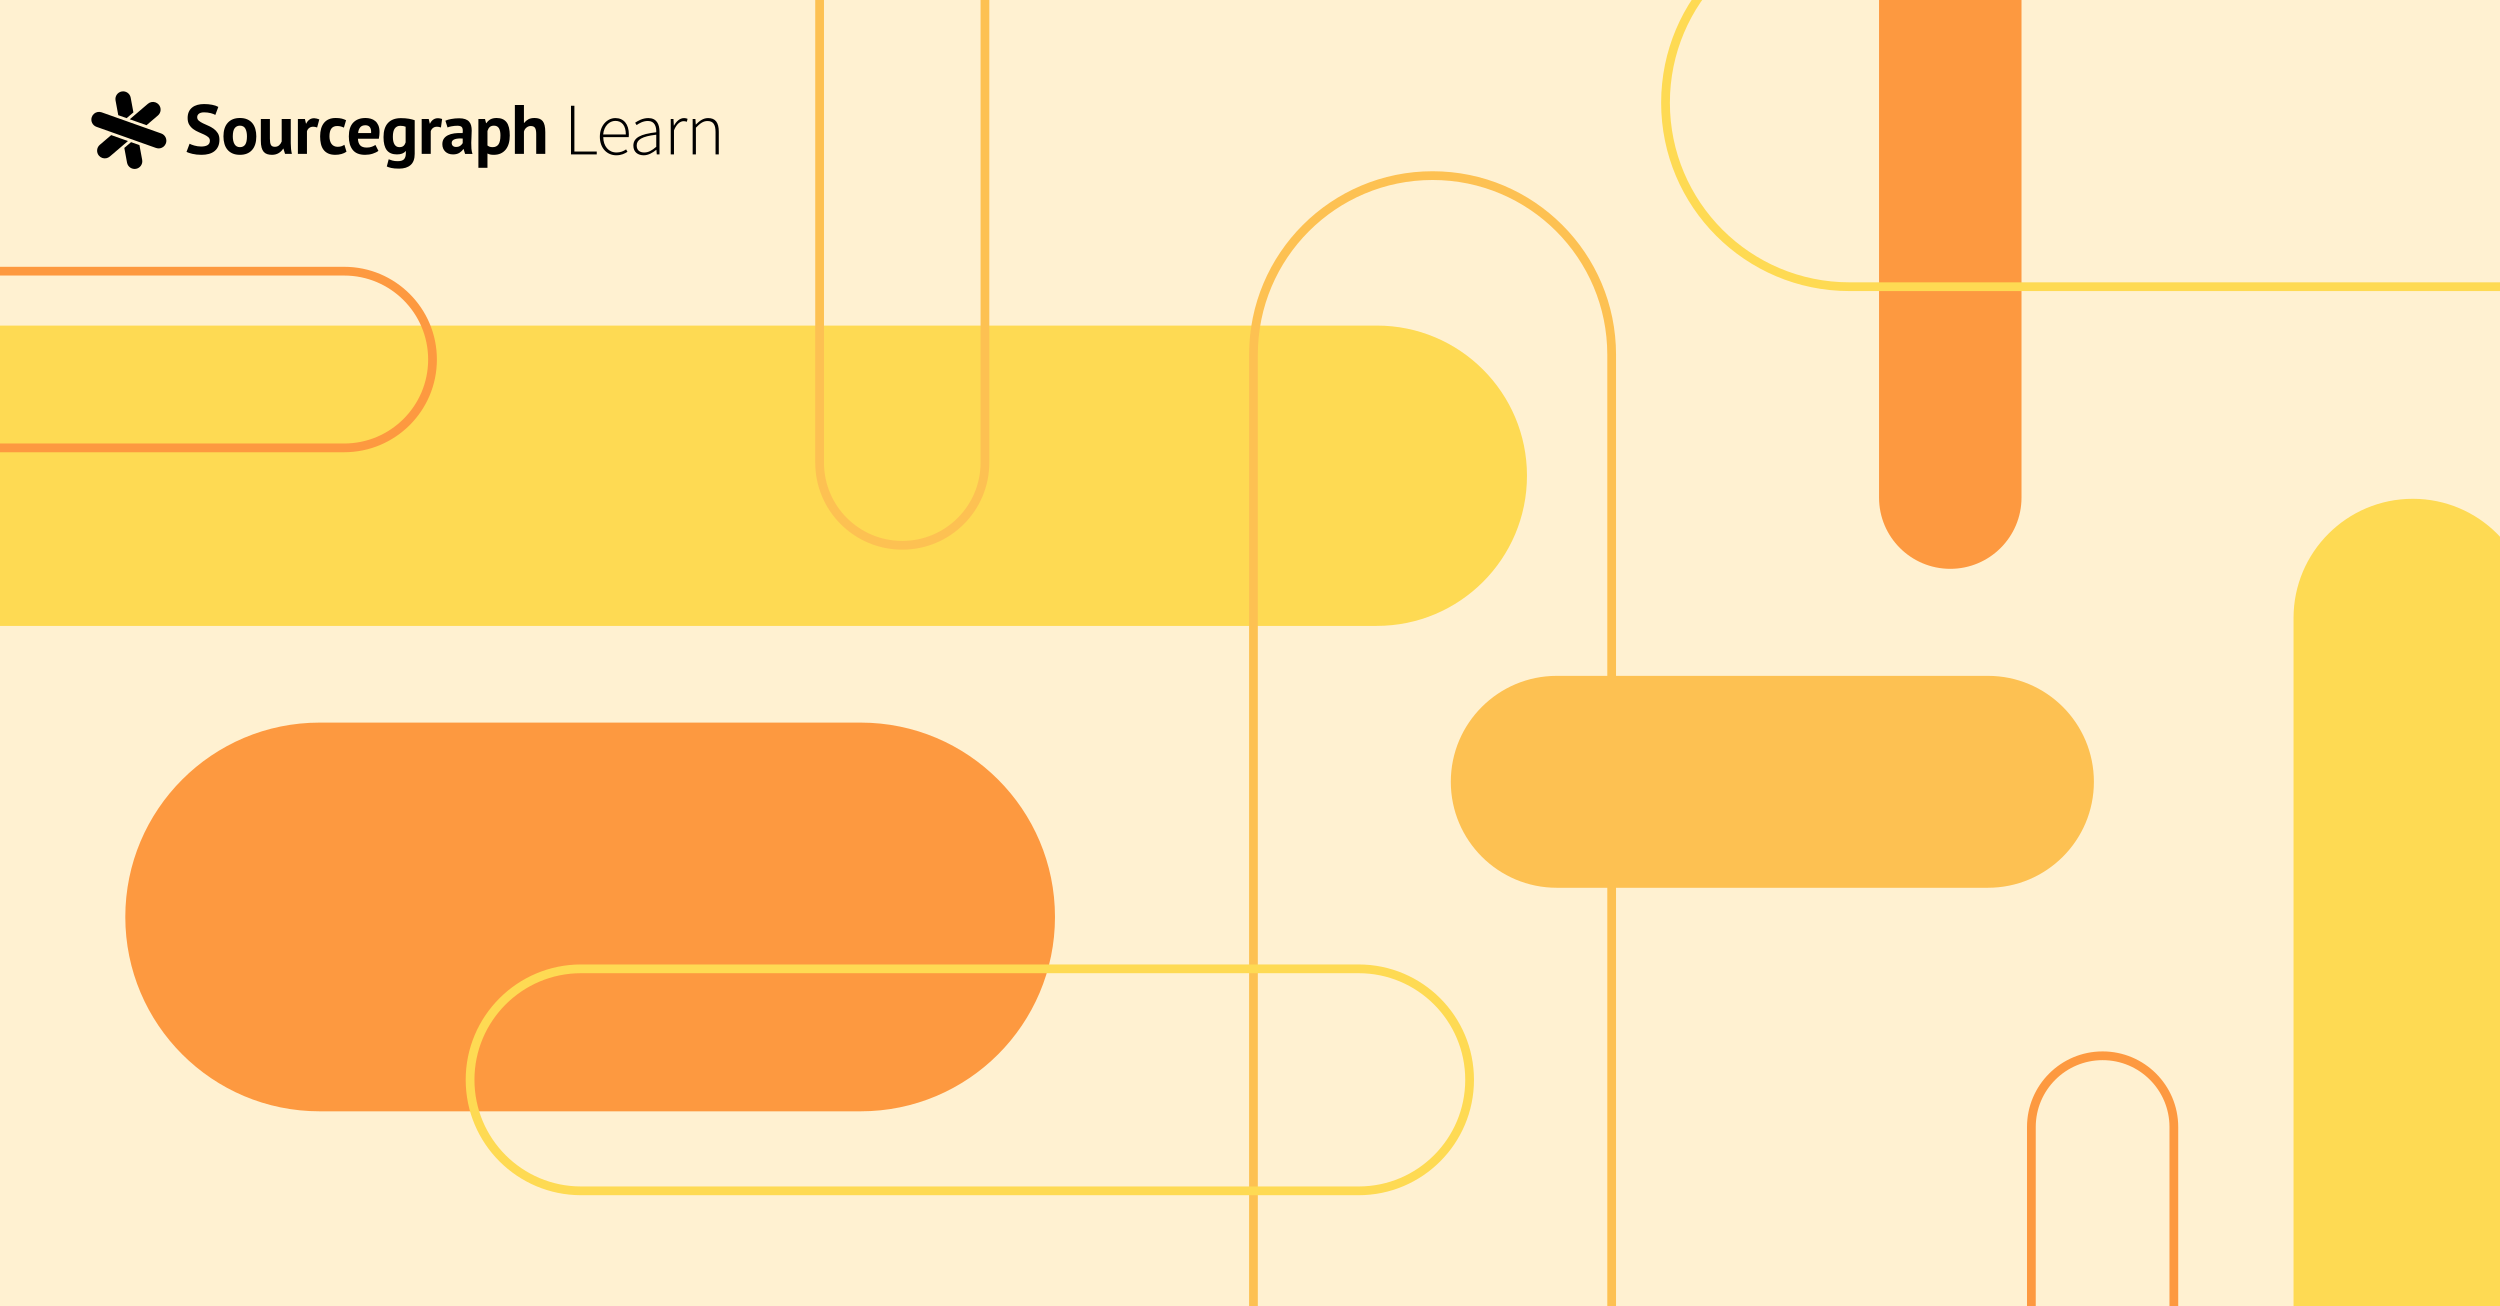 <?xml version="1.0" encoding="UTF-8" standalone="no"?>
<svg
   xmlns:dc="http://purl.org/dc/elements/1.1/"
   xmlns:cc="http://creativecommons.org/ns#"
   xmlns:rdf="http://www.w3.org/1999/02/22-rdf-syntax-ns#"
   xmlns:svg="http://www.w3.org/2000/svg"
   xmlns="http://www.w3.org/2000/svg"
   xmlns:xlink="http://www.w3.org/1999/xlink"
   id="svg1805"
   version="1.2"
   viewBox="0 0 2000 1045"
   height="1045pt"
   width="2000pt">
  <defs
     id="defs1726">
    <g
       id="g1724">
      <symbol
         id="glyph0-0"
         overflow="visible">
        <path
           id="path1703"
           d="M 5.547 0 L 31.719 0 L 31.719 -38.984 L 5.547 -38.984 Z M 9.328 -2.297 L 14.891 -11.984 L 18.484 -18.188 L 18.719 -18.188 L 22.266 -11.984 L 27.766 -2.297 Z M 18.484 -21.906 L 15.297 -27.406 L 10.219 -36.562 L 26.984 -36.562 L 21.859 -27.406 L 18.719 -21.906 Z M 8.203 -4.906 L 8.203 -35.375 L 16.891 -20.078 Z M 28.938 -4.906 L 20.375 -20.078 L 28.938 -35.375 Z M 28.938 -4.906 "
           style="stroke:none;" />
      </symbol>
      <symbol
         id="glyph0-1"
         overflow="visible">
        <path
           id="path1706"
           d=""
           style="stroke:none;" />
      </symbol>
      <symbol
         id="glyph0-2"
         overflow="visible">
        <path
           id="path1709"
           d="M 5.734 0 L 26.344 0 L 26.344 -2.297 L 8.453 -2.297 L 8.453 -38.922 L 5.734 -38.922 Z M 5.734 0 "
           style="stroke:none;" />
      </symbol>
      <symbol
         id="glyph0-3"
         overflow="visible">
        <path
           id="path1712"
           d="M 5.672 -15.953 C 6.266 -22.734 10.625 -26.812 15.422 -26.812 C 20.5 -26.812 23.797 -23.219 23.797 -15.953 Z M 3.016 -14.109 C 3.016 -4.844 8.922 0.703 16.125 0.703 C 20.312 0.703 22.859 -0.656 25.094 -2.062 L 24.031 -4.016 C 21.906 -2.547 19.438 -1.531 16.359 -1.531 C 9.984 -1.531 5.781 -6.609 5.734 -13.828 L 26.109 -13.828 C 26.219 -14.531 26.219 -15.234 26.219 -15.953 C 26.219 -24.281 22.094 -29.062 15.422 -29.062 C 9.031 -29.062 3.016 -23.328 3.016 -14.109 Z M 3.016 -14.109 "
           style="stroke:none;" />
      </symbol>
      <symbol
         id="glyph0-4"
         overflow="visible">
        <path
           id="path1715"
           d="M 11.641 0.703 C 15.359 0.703 18.781 -1.297 21.672 -3.656 L 21.797 -3.656 L 22.094 0 L 24.281 0 L 24.281 -18.078 C 24.281 -24.156 22.031 -29.062 15.297 -29.062 C 10.688 -29.062 6.797 -26.75 4.781 -25.344 L 5.969 -23.453 C 7.859 -24.859 11.156 -26.75 15 -26.75 C 20.547 -26.75 21.797 -22.094 21.672 -17.719 C 9.094 -16.297 3.359 -13.344 3.359 -7.031 C 3.359 -1.719 7.141 0.703 11.641 0.703 Z M 12.047 -1.531 C 8.797 -1.531 6.031 -3.078 6.031 -7.141 C 6.031 -11.688 10.047 -14.406 21.672 -15.766 L 21.672 -6.078 C 18.188 -3.078 15.297 -1.531 12.047 -1.531 Z M 12.047 -1.531 "
           style="stroke:none;" />
      </symbol>
      <symbol
         id="glyph0-5"
         overflow="visible">
        <path
           id="path1718"
           d="M 5.438 0 L 8.031 0 L 8.031 -19.25 C 10.156 -24.625 13.234 -26.578 15.766 -26.578 C 16.828 -26.578 17.359 -26.453 18.312 -26.109 L 18.906 -28.469 C 17.953 -28.875 17.125 -29.062 16.125 -29.062 C 12.75 -29.062 9.984 -26.516 8.031 -23.031 L 7.922 -23.031 L 7.625 -28.344 L 5.438 -28.344 Z M 5.438 0 "
           style="stroke:none;" />
      </symbol>
      <symbol
         id="glyph0-6"
         overflow="visible">
        <path
           id="path1721"
           d="M 5.438 0 L 8.031 0 L 8.031 -21.375 C 11.453 -24.922 13.938 -26.703 17.312 -26.703 C 21.859 -26.703 23.75 -23.859 23.75 -17.844 L 23.75 0 L 26.344 0 L 26.344 -18.188 C 26.344 -25.516 23.625 -29.062 17.781 -29.062 C 13.875 -29.062 10.922 -26.812 8.031 -23.922 L 7.922 -23.922 L 7.625 -28.344 L 5.438 -28.344 Z M 5.438 0 "
           style="stroke:none;" />
      </symbol>
    </g>
  </defs>
  <g
     id="surface37625">
    <rect
       id="rect1728"
       style="fill:rgb(100%,94.499%,81.999%);fill-opacity:1;stroke:none;"
       height="1045"
       width="2000"
       y="0"
       x="0" />
    <path
       id="path1730"
       d="M 1245.41 710.219 L 1590.352 710.219 C 1637.168 710.219 1675.117 672.266 1675.117 625.449 C 1675.117 578.637 1637.168 540.684 1590.352 540.684 L 1245.41 540.684 C 1198.598 540.684 1160.645 578.637 1160.645 625.449 C 1160.645 672.266 1198.598 710.219 1245.41 710.219 "
       style=" stroke:none;fill-rule:nonzero;fill:rgb(99.199%,75.699%,32.199%);fill-opacity:1;" />
    <path
       id="path1732"
       d="M 255.73 889.055 L 688.5 889.055 C 774.375 889.055 843.988 819.441 843.988 733.566 C 843.988 647.691 774.375 578.074 688.5 578.074 L 255.73 578.074 C 169.855 578.074 100.242 647.691 100.242 733.566 C 100.242 819.441 169.855 889.055 255.73 889.055 "
       style=" stroke:none;fill-rule:nonzero;fill:rgb(99.199%,59.999%,25.099%);fill-opacity:1;" />
    <path
       id="path1734"
       d="M 1617.207 398.082 L 1617.207 -1.078 C 1617.207 -32.551 1591.691 -58.062 1560.219 -58.062 C 1528.742 -58.062 1503.23 -32.551 1503.23 -1.078 L 1503.23 398.082 C 1503.23 429.555 1528.742 455.07 1560.219 455.07 C 1591.691 455.07 1617.207 429.555 1617.207 398.082 "
       style=" stroke:none;fill-rule:nonzero;fill:rgb(99.199%,59.999%,25.099%);fill-opacity:1;" />
    <path
       id="path1736"
       transform="matrix(1,0,0,-1,1739.076,1300.769)"
       d="M 0.002 -0 L 0.002 399.156 C 0.002 430.632 -25.514 456.144 -56.987 456.144 C -88.459 456.144 -113.975 430.632 -113.975 399.156 L -113.975 -0 C -113.975 -31.473 -88.459 -56.989 -56.987 -56.989 C -25.514 -56.989 0.002 -31.473 0.002 -0 Z M 0.002 -0 "
       style="fill:none;stroke-width:7;stroke-linecap:butt;stroke-linejoin:miter;stroke:rgb(99.199%,59.999%,25.099%);stroke-opacity:1;stroke-miterlimit:10;" />
    <path
       id="path1738"
       d="M 2025.648 1162.73 L 2025.648 494.449 C 2025.648 441.754 1982.93 399.035 1930.238 399.035 C 1877.543 399.035 1834.824 441.754 1834.824 494.449 L 1834.824 1162.73 C 1834.824 1215.426 1877.543 1258.141 1930.238 1258.141 C 1982.93 1258.141 2025.648 1215.426 2025.648 1162.73 "
       style=" stroke:none;fill-rule:nonzero;fill:rgb(99.599%,85.5%,32.5%);fill-opacity:1;" />
    <path
       id="path1740"
       d="M 1101.445 260.457 L -100.703 260.453 C -167.051 260.453 -220.836 314.242 -220.836 380.59 C -220.836 446.938 -167.051 500.723 -100.703 500.723 L 1101.445 500.723 C 1167.793 500.723 1221.582 446.938 1221.582 380.59 C 1221.582 314.242 1167.793 260.457 1101.445 260.457 "
       style=" stroke:none;fill-rule:nonzero;fill:rgb(99.599%,85.5%,32.5%);fill-opacity:1;" />
    <path
       id="path1742"
       transform="matrix(1,0,0,-1,1289.331,1050.687)"
       d="M 0.001 -0.001 L 0.001 766.909 C 0.001 846.042 -64.151 910.194 -143.284 910.194 C -222.417 910.194 -286.569 846.042 -286.569 766.909 L -286.569 -0.001 C -286.569 -79.134 -222.417 -143.282 -143.284 -143.282 C -64.151 -143.282 0.001 -79.134 0.001 -0.001 Z M 0.001 -0.001 "
       style="fill:none;stroke-width:7;stroke-linecap:butt;stroke-linejoin:miter;stroke:rgb(99.199%,75.699%,32.199%);stroke-opacity:1;stroke-miterlimit:10;" />
    <path
       id="path1744"
       transform="matrix(1,0,0,-1,1479.581,229.359)"
       d="M 0.001 -0 L 691.38 -0 C 772.658 -0 838.544 65.887 838.544 147.168 C 838.544 228.445 772.658 294.332 691.38 294.332 L 0.001 294.332 C -81.28 294.332 -147.167 228.445 -147.167 147.168 C -147.167 65.887 -81.28 -0 0.001 -0 Z M 0.001 -0 "
       style="fill:none;stroke-width:7;stroke-linecap:butt;stroke-linejoin:miter;stroke:rgb(99.599%,85.5%,32.5%);stroke-opacity:1;stroke-miterlimit:10;" />
    <path
       id="path1746"
       transform="matrix(1,0,0,-1,1086.878,775.06)"
       d="M 0.001 0.002 L -622.015 0.002 C -671.062 0.002 -710.82 -39.76 -710.82 -88.803 C -710.82 -137.85 -671.062 -177.608 -622.015 -177.608 L 0.001 -177.611 C 49.044 -177.611 88.805 -137.85 88.805 -88.807 C 88.805 -39.76 49.048 0.002 0.001 0.002 Z M 0.001 0.002 "
       style="fill:none;stroke-width:7;stroke-linecap:butt;stroke-linejoin:miter;stroke:rgb(99.599%,85.5%,32.5%);stroke-opacity:1;stroke-miterlimit:10;" />
    <path
       id="path1748"
       transform="matrix(1,0,0,-1,275.336,216.941)"
       d="M 0 0 L -332.039 0 C -371.074 0 -402.719 -31.644 -402.719 -70.68 C -402.719 -109.711 -371.074 -141.355 -332.039 -141.355 L 0 -141.355 C 39.035 -141.355 70.68 -109.711 70.68 -70.676 C 70.68 -31.644 39.035 0 0 0 Z M 0 0 "
       style="fill:none;stroke-width:7;stroke-linecap:butt;stroke-linejoin:miter;stroke:rgb(99.199%,59.999%,25.099%);stroke-opacity:1;stroke-miterlimit:10;" />
    <path
       id="path1750"
       transform="matrix(1,0,0,-1,655.682,-138.178)"
       d="M 0.001 -0.002 L 0.001 -508.275 C 0.001 -544.803 29.611 -574.412 66.134 -574.412 C 102.661 -574.412 132.271 -544.803 132.271 -508.275 L 132.271 -0.002 C 132.271 36.525 102.661 66.135 66.134 66.135 C 29.611 66.135 0.001 36.525 0.001 -0.002 Z M 0.001 -0.002 "
       style="fill:none;stroke-width:7;stroke-linecap:butt;stroke-linejoin:miter;stroke:rgb(99.199%,75.699%,32.199%);stroke-opacity:1;stroke-miterlimit:10;" />
    <path
       id="path1752"
       d="M 118.34 83.016 C 119.191 82.289 120.184 81.836 121.211 81.645 C 123.305 81.258 125.539 81.969 127.023 83.703 C 129.23 86.293 128.922 90.18 126.332 92.387 L 117.215 100.164 L 110.516 97.785 L 108.016 96.898 L 103.812 95.41 L 107.207 92.516 L 109.223 90.793 Z M 118.34 83.016 "
       style=" stroke:none;fill-rule:nonzero;fill:rgb(0%,0%,0%);fill-opacity:1;" />
    <path
       id="path1754"
       d="M 87.836 125.227 C 86.984 125.957 85.988 126.41 84.965 126.598 C 82.871 126.984 80.633 126.273 79.152 124.539 C 76.945 121.953 77.254 118.066 79.844 115.859 L 88.961 108.082 L 95.66 110.457 L 98.16 111.344 L 102.363 112.836 L 98.969 115.73 L 96.953 117.449 Z M 87.836 125.227 "
       style=" stroke:none;fill-rule:nonzero;fill:rgb(0%,0%,0%);fill-opacity:1;" />
    <path
       id="path1756"
       d="M 92.434 80.359 C 91.816 77.016 94.027 73.805 97.371 73.188 C 100.715 72.566 103.93 74.777 104.547 78.121 L 106.723 89.906 L 101.312 94.523 L 94.613 92.145 Z M 92.434 80.359 "
       style=" stroke:none;fill-rule:nonzero;fill:rgb(0%,0%,0%);fill-opacity:1;" />
    <path
       id="path1758"
       d="M 113.738 127.883 C 114.359 131.227 112.148 134.441 108.805 135.059 C 105.461 135.676 102.246 133.465 101.629 130.121 L 99.449 118.336 L 104.859 113.723 L 111.562 116.098 Z M 113.738 127.883 "
       style=" stroke:none;fill-rule:nonzero;fill:rgb(0%,0%,0%);fill-opacity:1;" />
    <path
       id="path1760"
       d="M 132.738 114.641 C 131.973 116.789 130.141 118.254 128.047 118.641 C 127.02 118.828 125.93 118.758 124.875 118.387 L 113.578 114.379 L 111.082 113.492 L 106.879 112 L 104.379 111.113 L 97.68 108.738 L 95.18 107.852 L 90.977 106.359 L 88.477 105.473 L 77.184 101.465 C 73.977 100.328 72.301 96.809 73.438 93.605 C 74.199 91.453 76.035 89.992 78.129 89.605 C 79.156 89.414 80.246 89.484 81.301 89.859 L 92.594 93.867 L 95.094 94.75 L 99.297 96.242 L 101.797 97.129 L 108.496 99.508 L 110.996 100.395 L 115.199 101.883 L 117.699 102.77 L 128.992 106.777 C 132.195 107.914 133.875 111.438 132.738 114.641 "
       style=" stroke:none;fill-rule:nonzero;fill:rgb(0%,0%,0%);fill-opacity:1;" />
    <path
       id="path1762"
       d="M 167.906 112.59 C 167.906 111.402 167.469 110.434 166.594 109.688 C 165.719 108.945 164.621 108.266 163.305 107.652 C 161.98 107.039 160.551 106.406 159.008 105.754 C 157.465 105.105 156.027 104.305 154.711 103.355 C 153.391 102.406 152.289 101.227 151.418 99.812 C 150.543 98.398 150.105 96.594 150.105 94.398 C 150.105 92.5 150.422 90.855 151.055 89.461 C 151.688 88.066 152.59 86.902 153.762 85.973 C 154.934 85.043 156.316 84.355 157.918 83.91 C 159.516 83.465 161.305 83.238 163.273 83.238 C 165.543 83.238 167.684 83.438 169.691 83.824 C 171.699 84.215 173.355 84.785 174.656 85.527 L 172.258 91.945 C 171.438 91.422 170.211 90.949 168.574 90.523 C 166.938 90.094 165.172 89.879 163.273 89.879 C 161.488 89.879 160.121 90.234 159.176 90.941 C 158.227 91.648 157.75 92.594 157.75 93.785 C 157.75 94.902 158.188 95.832 159.062 96.574 C 159.934 97.32 161.031 98.008 162.355 98.641 C 163.676 99.273 165.105 99.922 166.652 100.594 C 168.195 101.262 169.625 102.074 170.945 103.02 C 172.266 103.969 173.363 105.141 174.238 106.535 C 175.113 107.93 175.551 109.672 175.551 111.754 C 175.551 113.836 175.207 115.629 174.52 117.137 C 173.828 118.645 172.863 119.898 171.617 120.902 C 170.371 121.906 168.863 122.652 167.098 123.137 C 165.328 123.617 163.387 123.863 161.266 123.863 C 158.477 123.863 156.02 123.602 153.898 123.078 C 151.781 122.559 150.219 122.039 149.215 121.52 L 151.668 114.988 C 152.078 115.211 152.609 115.453 153.258 115.715 C 153.91 115.977 154.645 116.215 155.465 116.441 C 156.281 116.664 157.145 116.852 158.059 116.996 C 158.969 117.148 159.906 117.219 160.875 117.219 C 163.145 117.219 164.883 116.84 166.094 116.078 C 167.301 115.316 167.906 114.152 167.906 112.59 "
       style=" stroke:none;fill-rule:nonzero;fill:rgb(0%,0%,0%);fill-opacity:1;" />
    <path
       id="path1764"
       d="M 186.242 109.129 C 186.242 110.359 186.352 111.492 186.574 112.535 C 186.797 113.578 187.133 114.488 187.578 115.27 C 188.027 116.047 188.613 116.656 189.336 117.082 C 190.062 117.512 190.926 117.723 191.934 117.723 C 193.828 117.723 195.242 117.035 196.172 115.66 C 197.102 114.285 197.566 112.105 197.566 109.129 C 197.566 106.562 197.141 104.488 196.285 102.91 C 195.426 101.328 193.977 100.539 191.934 100.539 C 190.148 100.539 188.75 101.207 187.746 102.547 C 186.742 103.887 186.242 106.082 186.242 109.129 M 178.762 109.129 C 178.762 104.406 179.918 100.77 182.223 98.223 C 184.527 95.676 187.766 94.398 191.934 94.398 C 194.164 94.398 196.098 94.754 197.734 95.461 C 199.371 96.168 200.73 97.16 201.809 98.445 C 202.887 99.727 203.695 101.281 204.234 103.102 C 204.773 104.926 205.043 106.934 205.043 109.129 C 205.043 113.855 203.898 117.492 201.613 120.039 C 199.324 122.586 196.098 123.863 191.934 123.863 C 189.699 123.863 187.766 123.508 186.129 122.801 C 184.492 122.094 183.125 121.098 182.027 119.816 C 180.93 118.531 180.113 116.98 179.574 115.156 C 179.031 113.336 178.762 111.324 178.762 109.129 "
       style=" stroke:none;fill-rule:nonzero;fill:rgb(0%,0%,0%);fill-opacity:1;" />
    <path
       id="path1766"
       d="M 215.922 95.18 L 215.922 111.027 C 215.922 113.297 216.191 114.934 216.73 115.938 C 217.27 116.941 218.32 117.445 219.883 117.445 C 221.262 117.445 222.402 117.035 223.316 116.215 C 224.227 115.398 224.906 114.395 225.352 113.203 L 225.352 95.18 L 232.605 95.18 L 232.605 114.598 C 232.605 116.125 232.68 117.621 232.828 119.09 C 232.977 120.562 233.199 121.891 233.5 123.078 L 228.031 123.078 L 226.746 118.949 L 226.523 118.949 C 225.668 120.363 224.477 121.535 222.953 122.465 C 221.426 123.395 219.625 123.863 217.539 123.863 C 216.125 123.863 214.859 123.672 213.746 123.301 C 212.629 122.934 211.699 122.316 210.957 121.461 C 210.211 120.605 209.645 119.453 209.254 118.004 C 208.863 116.551 208.668 114.73 208.668 112.535 L 208.668 95.18 Z M 215.922 95.18 "
       style=" stroke:none;fill-rule:nonzero;fill:rgb(0%,0%,0%);fill-opacity:1;" />
    <path
       id="path1768"
       d="M 253.707 101.988 C 252.555 101.578 251.512 101.375 250.586 101.375 C 249.281 101.375 248.191 101.719 247.32 102.406 C 246.445 103.094 245.859 103.98 245.562 105.059 L 245.562 123.078 L 238.309 123.078 L 238.309 95.18 L 243.941 95.18 L 244.781 98.863 L 245.004 98.863 C 245.637 97.488 246.492 96.43 247.57 95.684 C 248.648 94.938 249.914 94.566 251.363 94.566 C 252.332 94.566 254.316 95.027 255.445 95.527 Z M 253.707 101.988 "
       style=" stroke:none;fill-rule:nonzero;fill:rgb(0%,0%,0%);fill-opacity:1;" />
    <path
       id="path1770"
       d="M 277.188 121.352 C 276.074 122.168 274.723 122.793 273.145 123.219 C 271.562 123.648 269.934 123.859 268.262 123.859 C 266.027 123.859 264.141 123.508 262.598 122.801 C 261.055 122.094 259.797 121.098 258.832 119.816 C 257.863 118.531 257.164 116.98 256.738 115.156 C 256.312 113.336 256.098 111.324 256.098 109.129 C 256.098 104.406 257.156 100.77 259.277 98.223 C 261.398 95.676 264.484 94.398 268.539 94.398 C 270.586 94.398 272.23 94.566 273.477 94.902 C 274.723 95.238 275.848 95.664 276.852 96.184 L 275.125 102.098 C 274.27 101.691 273.422 101.375 272.586 101.152 C 271.75 100.926 270.789 100.816 269.711 100.816 C 267.703 100.816 266.176 101.477 265.137 102.797 C 264.094 104.117 263.574 106.23 263.574 109.129 C 263.574 110.32 263.703 111.418 263.965 112.422 C 264.223 113.426 264.613 114.301 265.137 115.043 C 265.656 115.789 266.336 116.375 267.172 116.801 C 268.008 117.23 268.984 117.445 270.102 117.445 C 271.328 117.445 272.371 117.285 273.227 116.969 C 274.082 116.652 274.844 116.273 275.516 115.828 Z M 277.188 121.352 "
       style=" stroke:none;fill-rule:nonzero;fill:rgb(0%,0%,0%);fill-opacity:1;" />
    <path
       id="path1772"
       d="M 292.348 100.203 C 290.453 100.203 289.047 100.77 288.137 101.906 C 287.223 103.039 286.676 104.555 286.492 106.453 L 296.871 106.453 C 297.016 104.441 296.711 102.898 295.949 101.82 C 295.188 100.742 293.984 100.203 292.348 100.203 M 302.73 120.68 C 301.613 121.574 300.094 122.328 298.18 122.941 C 296.262 123.555 294.227 123.863 292.07 123.863 C 287.57 123.863 284.277 122.551 282.195 119.93 C 280.109 117.305 279.07 113.707 279.07 109.129 C 279.07 104.219 280.242 100.535 282.586 98.082 C 284.93 95.629 288.219 94.398 292.461 94.398 C 293.875 94.398 295.25 94.586 296.59 94.957 C 297.93 95.328 299.121 95.945 300.16 96.801 C 301.203 97.656 302.039 98.809 302.672 100.258 C 303.305 101.711 303.621 103.516 303.621 105.672 C 303.621 106.453 303.574 107.289 303.48 108.184 C 303.387 109.074 303.25 110.004 303.062 110.973 L 286.324 110.973 C 286.438 113.316 287.039 115.082 288.137 116.273 C 289.234 117.465 291.008 118.059 293.465 118.059 C 294.992 118.059 296.359 117.828 297.566 117.359 C 298.773 116.895 299.695 116.422 300.328 115.938 Z M 302.73 120.68 "
       style=" stroke:none;fill-rule:nonzero;fill:rgb(0%,0%,0%);fill-opacity:1;" />
    <path
       id="path1774"
       d="M 319.484 117.723 C 320.895 117.723 321.984 117.41 322.75 116.773 C 323.512 116.141 324.094 115.195 324.504 113.93 L 324.504 101.375 C 323.352 100.891 321.918 100.648 320.207 100.648 C 318.348 100.648 316.898 101.348 315.855 102.742 C 314.816 104.137 314.293 106.359 314.293 109.41 C 314.293 112.125 314.742 114.188 315.633 115.602 C 316.527 117.016 317.809 117.723 319.484 117.723 M 331.758 123.078 C 331.758 127.133 330.66 130.121 328.465 132.035 C 326.273 133.953 323.203 134.91 319.262 134.91 C 316.582 134.91 314.469 134.723 312.926 134.352 C 311.383 133.98 310.223 133.586 309.438 133.18 L 310.945 127.434 C 311.801 127.766 312.797 128.102 313.93 128.438 C 315.066 128.77 316.469 128.938 318.145 128.938 C 320.676 128.938 322.395 128.391 323.305 127.293 C 324.215 126.195 324.672 124.66 324.672 122.688 L 324.672 120.902 L 324.449 120.902 C 323.145 122.652 320.84 123.527 317.531 123.527 C 313.922 123.527 311.234 122.41 309.469 120.18 C 307.699 117.945 306.816 114.449 306.816 109.688 C 306.816 104.703 308.008 100.926 310.391 98.363 C 312.77 95.793 316.227 94.512 320.766 94.512 C 323.145 94.512 325.277 94.68 327.156 95.012 C 329.035 95.348 330.566 95.738 331.758 96.184 Z M 331.758 123.078 "
       style=" stroke:none;fill-rule:nonzero;fill:rgb(0%,0%,0%);fill-opacity:1;" />
    <path
       id="path1776"
       d="M 352.746 101.988 C 351.594 101.578 350.551 101.375 349.621 101.375 C 348.316 101.375 347.23 101.719 346.355 102.406 C 345.48 103.094 344.895 103.98 344.598 105.059 L 344.598 123.078 L 337.344 123.078 L 337.344 95.18 L 342.98 95.18 L 343.816 98.863 L 344.039 98.863 C 344.672 97.488 345.527 96.43 346.605 95.684 C 347.688 94.938 348.949 94.566 350.402 94.566 C 351.367 94.566 352.465 94.773 353.695 95.18 Z M 352.746 101.988 "
       style=" stroke:none;fill-rule:nonzero;fill:rgb(0%,0%,0%);fill-opacity:1;" />
    <path
       id="path1778"
       d="M 364.812 117.555 C 366.262 117.555 367.414 117.23 368.27 116.578 C 369.125 115.93 369.758 115.23 370.168 114.488 L 370.168 110.859 C 369.016 110.75 367.906 110.73 366.848 110.805 C 365.785 110.879 364.848 111.047 364.027 111.305 C 363.211 111.566 362.559 111.938 362.078 112.422 C 361.594 112.906 361.352 113.52 361.352 114.266 C 361.352 115.305 361.66 116.113 362.27 116.691 C 362.887 117.27 363.73 117.555 364.812 117.555 M 356.309 96.562 C 357.797 95.891 358.859 95.598 360.906 95.211 C 362.949 94.816 365.09 94.621 367.32 94.621 C 369.254 94.621 370.875 94.855 372.176 95.32 C 373.477 95.785 374.512 96.445 375.273 97.301 C 376.035 98.156 376.574 99.18 376.891 100.371 C 377.207 101.562 377.367 102.898 377.367 104.387 C 377.367 106.023 377.309 107.672 377.199 109.324 C 377.086 110.98 377.02 112.609 377.004 114.207 C 376.984 115.809 377.031 117.359 377.141 118.867 C 377.254 120.375 377.531 121.797 377.98 123.137 L 372.066 123.137 L 370.895 119.285 L 370.613 119.285 C 369.871 120.438 368.836 121.434 367.516 122.27 C 366.195 123.109 364.496 123.527 362.41 123.527 C 361.109 123.527 359.938 123.332 358.898 122.941 C 357.855 122.551 356.961 121.992 356.219 121.266 C 355.473 120.539 354.898 119.688 354.488 118.699 C 354.078 117.715 353.875 116.609 353.875 115.379 C 353.875 113.668 354.254 112.227 355.02 111.055 C 355.781 109.883 356.879 108.934 358.312 108.211 C 359.742 107.484 361.453 106.98 363.441 106.703 C 365.434 106.426 367.656 106.34 370.109 106.453 C 370.371 104.367 370.223 102.871 369.664 101.961 C 369.105 101.051 367.859 100.594 365.926 100.594 C 364.477 100.594 362.941 100.742 361.324 101.039 C 359.703 101.34 359.078 101.492 358.039 101.977 Z M 356.309 96.562 "
       style=" stroke:none;fill-rule:nonzero;fill:rgb(0%,0%,0%);fill-opacity:1;" />
    <path
       id="path1780"
       d="M 395.156 100.539 C 393.746 100.539 392.637 100.891 391.84 101.598 C 391.039 102.305 390.414 103.363 389.969 104.777 L 389.969 116.383 C 390.488 116.793 391.059 117.121 391.672 117.359 C 392.285 117.602 393.094 117.723 394.098 117.723 C 396.18 117.723 397.742 116.988 398.785 115.52 C 399.824 114.051 400.348 111.625 400.348 108.238 C 400.348 105.781 399.938 103.887 399.121 102.547 C 398.301 101.207 396.98 100.539 395.156 100.539 M 382.715 95.18 L 388.016 95.18 L 388.852 98.527 L 389.074 98.527 C 390.043 97.113 391.188 96.074 392.508 95.402 C 393.828 94.734 395.438 94.398 397.336 94.398 C 400.832 94.398 403.453 95.508 405.203 97.719 C 406.949 99.934 407.824 103.496 407.824 108.406 C 407.824 110.785 407.547 112.934 406.988 114.852 C 406.43 116.766 405.602 118.391 404.504 119.73 C 403.406 121.07 402.066 122.094 400.488 122.801 C 398.906 123.508 397.094 123.859 395.047 123.859 C 393.895 123.859 392.945 123.777 392.199 123.609 C 391.457 123.441 390.715 123.172 389.969 122.801 L 389.969 134.238 L 382.715 134.238 Z M 382.715 95.18 "
       style=" stroke:none;fill-rule:nonzero;fill:rgb(0%,0%,0%);fill-opacity:1;" />
    <path
       id="path1782"
       d="M 428.969 123.078 L 428.969 107.234 C 428.969 104.965 428.652 103.328 428.02 102.324 C 427.387 101.32 426.234 100.816 424.559 100.816 C 423.332 100.816 422.207 101.234 421.184 102.07 C 420.16 102.91 419.48 103.98 419.148 105.281 L 419.148 123.078 L 411.895 123.078 L 411.895 84.02 L 419.148 84.02 L 419.148 98.305 L 419.371 98.305 C 420.266 97.117 421.359 96.164 422.66 95.461 C 423.965 94.754 425.621 94.398 427.629 94.398 C 429.043 94.398 430.289 94.586 431.367 94.957 C 432.445 95.328 433.348 95.945 434.07 96.801 C 434.797 97.656 435.336 98.816 435.691 100.285 C 436.047 101.758 436.223 103.57 436.223 105.727 L 436.223 123.078 Z M 428.969 123.078 "
       style=" stroke:none;fill-rule:nonzero;fill:rgb(0%,0%,0%);fill-opacity:1;" />
    <g
       id="g1790"
       style="fill:rgb(0%,0%,0%);fill-opacity:1;">
      <use
         id="use1784"
         y="123.526"
         x="429.793"
         xlink:href="#glyph0-1" />
      <use
         id="use1786"
         y="123.526"
         x="440.424"
         xlink:href="#glyph0-1" />
      <use
         id="use1788"
         y="123.526"
         x="451.056"
         xlink:href="#glyph0-2" />
    </g>
    <g
       id="g1794"
       style="fill:rgb(0%,0%,0%);fill-opacity:1;">
      <use
         id="use1792"
         y="123.526"
         x="476.868"
         xlink:href="#glyph0-3" />
    </g>
    <g
       id="g1802"
       style="fill:rgb(0%,0%,0%);fill-opacity:1;">
      <use
         id="use1796"
         y="123.526"
         x="503.329"
         xlink:href="#glyph0-4" />
      <use
         id="use1798"
         y="123.526"
         x="531.149"
         xlink:href="#glyph0-5" />
      <use
         id="use1800"
         y="123.526"
         x="548.692"
         xlink:href="#glyph0-6" />
    </g>
  </g>
</svg>
